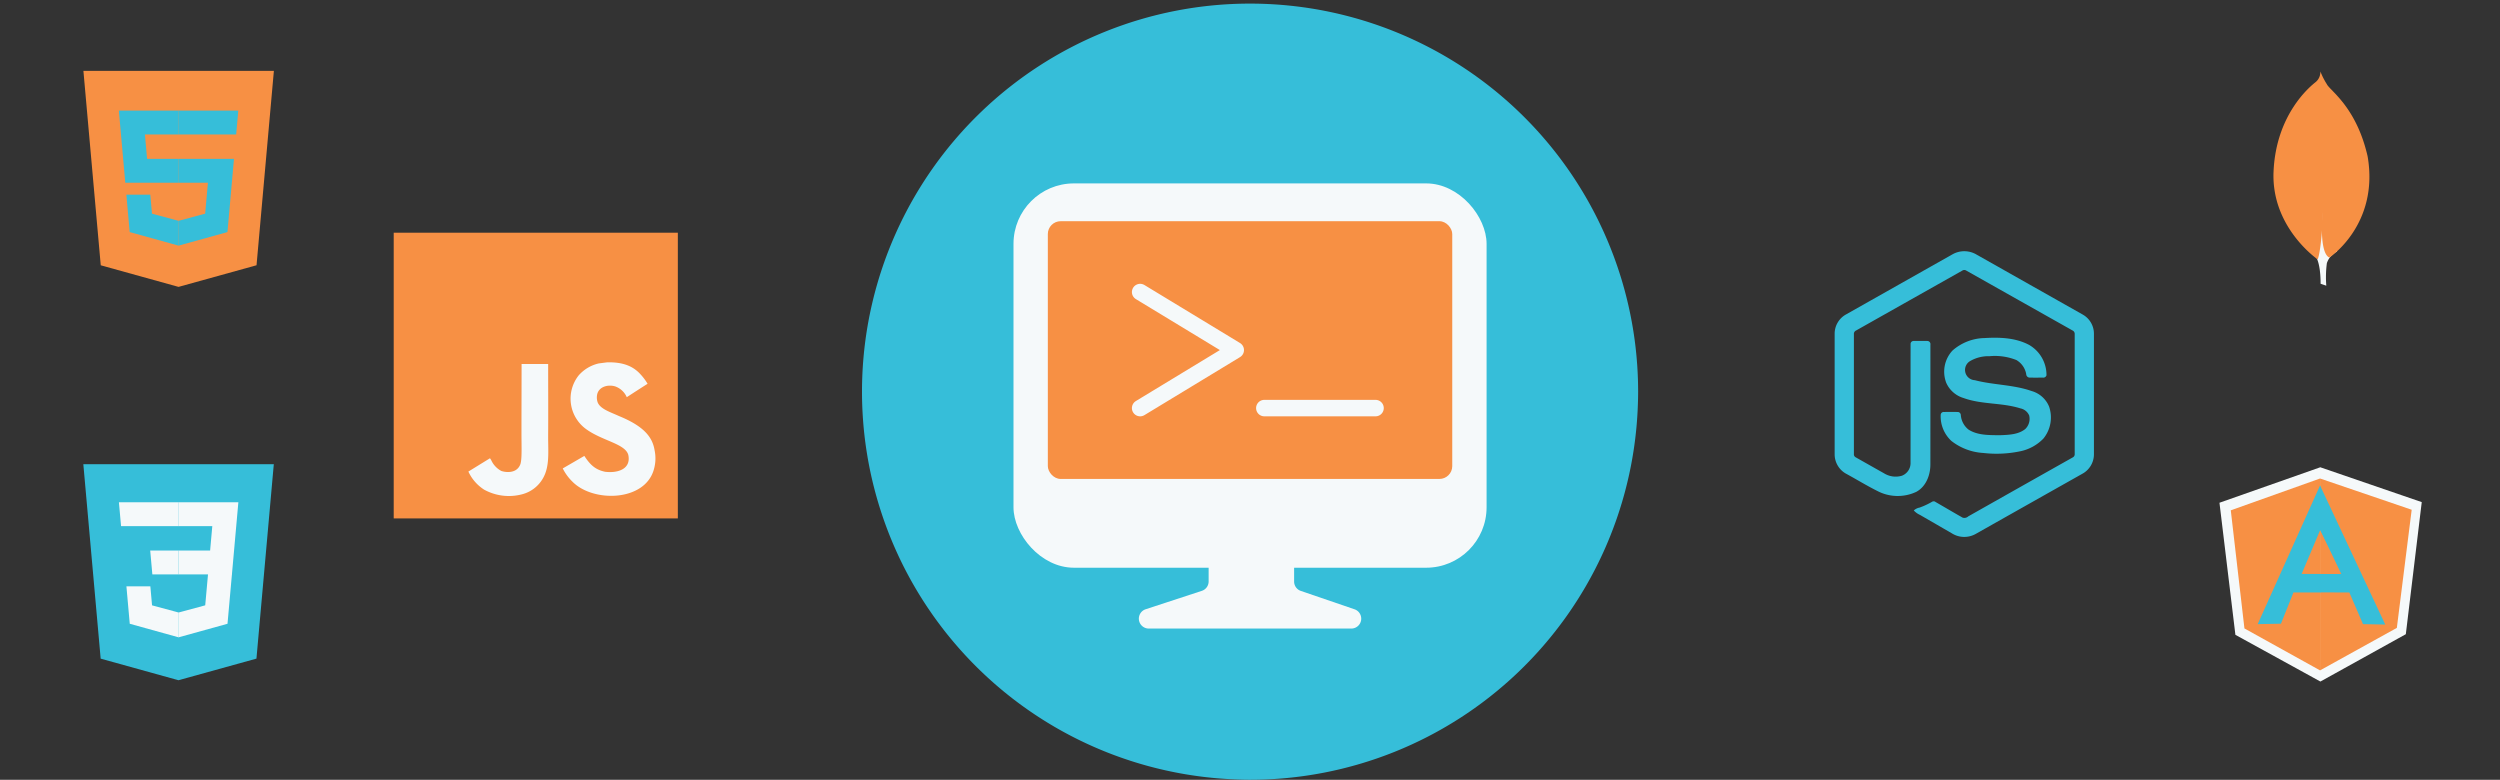 <svg id="svg-intro" xmlns="http://www.w3.org/2000/svg" viewBox="0 0 525.017 163.758"><rect x="0" y="0" width="525.017" height="163.758" fill="#333333" stroke="none"/><title>intro</title><g id="svg-intro-logo"><path id="svg-intro-circle" d="M245.017,0a81.489,81.489,0,0,0-5.931,162.762c1.961,0.138,3.931.238,5.931,0.238a81.5,81.5,0,0,0,81.4-77.623c0.06-1.285.1-2.576,0.1-3.877A81.5,81.5,0,0,0,245.017,0Z" transform="translate(17.5 0.758)" style="fill:#36bed9"/><g id="svg-intro-computer"><path d="M254.273,116.547v4.823a2.079,2.079,0,0,0,1.406,1.967l11.285,3.861a2.079,2.079,0,0,1-.673,4.045H223.744a2.079,2.079,0,0,1-.647-4.054l11.793-3.864a2.079,2.079,0,0,0,1.431-1.975v-4.8a2.079,2.079,0,0,1,2.079-2.079h13.8A2.079,2.079,0,0,1,254.273,116.547Z" transform="translate(17.5 0.758)" style="fill:#f5f9fa"/><rect x="212.841" y="38.516" width="99.352" height="80.71" rx="12.691" ry="12.691" style="fill:#f5f9fa"/></g><rect id="svg-intro-screen" x="220.051" y="46.453" width="84.932" height="54.129" rx="2.698" ry="2.698" style="fill:#f79044"/><g id="svg-intro-code"><polyline points="239.437 61.333 259.517 73.518 239.437 85.702" style="fill:none;stroke:#f5f9fa;stroke-linecap:round;stroke-linejoin:round;stroke-width:3.461px"/><line id="svg-intro-underscore" x1="265.517" y1="85.702" x2="288.871" y2="85.702" style="fill:none;stroke:#f5f9fa;stroke-linecap:round;stroke-linejoin:round;stroke-width:3.461px"/></g></g><g id="svg-intro-icon6"><rect x="0.017" y="0.065" width="75" height="75" style="fill:none"/><polygon points="21.157 55.713 17.517 14.883 57.517 14.883 53.873 55.706 37.493 60.248 21.157 55.713" style="fill:#f79044"/><polygon points="37.517 33.365 30.891 33.365 30.433 28.237 37.517 28.237 37.517 23.229 37.5 23.229 24.96 23.229 25.08 24.573 26.311 38.372 37.517 38.372 37.517 33.365" style="fill:#36bed9"/><polygon points="37.517 46.37 37.495 46.376 31.918 44.87 31.562 40.876 28.852 40.876 26.535 40.876 27.236 48.739 37.494 51.586 37.517 51.58 37.517 46.37" style="fill:#36bed9"/><polygon points="37.5 33.365 37.5 38.372 43.666 38.372 43.085 44.867 37.5 46.374 37.5 51.584 47.766 48.739 47.841 47.893 49.018 34.71 49.14 33.365 47.791 33.365 37.5 33.365" style="fill:#36bed9"/><polygon points="37.5 23.229 37.5 26.339 37.5 28.225 37.5 28.237 49.579 28.237 49.579 28.237 49.596 28.237 49.696 27.111 49.924 24.573 50.044 23.229 37.5 23.229" style="fill:#36bed9"/></g><g id="svg-intro-icon5"><rect y="82.672" width="75" height="75" style="fill:none"/><polygon points="21.14 138.32 17.5 97.49 57.5 97.49 53.856 138.313 37.476 142.854 21.14 138.32" style="fill:#36bed9"/><polygon points="37.5 115.621 44.126 115.621 44.584 110.493 37.5 110.493 37.5 105.485 37.517 105.485 50.057 105.485 49.937 106.829 48.706 120.628 37.5 120.628 37.5 115.621" style="fill:#f5f9fa"/><polygon points="37.53 128.626 37.508 128.632 31.931 127.126 31.575 123.132 28.865 123.132 26.548 123.132 27.249 130.995 37.507 133.843 37.53 133.836 37.53 128.626" style="fill:#f5f9fa"/><polygon points="43.701 120.416 43.098 127.123 37.513 128.63 37.513 133.84 47.779 130.995 47.854 130.149 48.725 120.416 43.701 120.416" style="fill:#f5f9fa"/><polygon points="37.517 105.485 37.517 108.596 37.517 110.481 37.517 110.493 25.438 110.493 25.438 110.493 25.422 110.493 25.321 109.368 25.093 106.829 24.973 105.485 37.517 105.485" style="fill:#f5f9fa"/><polygon points="37.5 115.621 37.5 118.732 37.5 120.617 37.5 120.629 32.01 120.629 32.01 120.629 31.994 120.629 31.893 119.504 31.665 116.965 31.545 115.621 37.5 115.621" style="fill:#f5f9fa"/></g><g id="svg-intro-icon4"><rect x="75.016" y="41.371" width="75" height="75" style="fill:none"/><rect x="82.682" y="48.871" width="59.669" height="60" style="fill:#f79044"/><path d="M119.968,93.8c-0.437-2.738-2.212-5.036-7.47-7.181-1.826-.844-3.863-1.449-4.469-2.84a3.114,3.114,0,0,1-.108-1.757c0.391-1.591,2.28-2.087,3.778-1.631a4.165,4.165,0,0,1,2.428,2.264c2.575-1.677,2.569-1.665,4.367-2.817a11.185,11.185,0,0,0-1.441-1.939c-1.548-1.74-3.658-2.635-7.033-2.567-0.584.074-1.174,0.154-1.758,0.228a7.968,7.968,0,0,0-4.231,2.51,7.884,7.884,0,0,0,1.279,11.076l0.139,0.108c3.386,2.555,8.36,3.137,9,5.527,0.618,2.926-2.138,3.873-4.878,3.536-2.019-.422-3.142-1.454-4.356-3.331-2.235,1.3-2.235,1.3-4.532,2.629a10.138,10.138,0,0,0,2.031,2.778c4.322,4.409,15.138,4.192,17.078-2.481A8.282,8.282,0,0,0,119.968,93.8ZM97.617,75.689H92.036c0,4.848-.023,9.662-0.023,14.51,0,3.086.159,5.914-.34,6.781-0.817,1.705-2.932,1.494-3.9,1.163a4.8,4.8,0,0,1-2.059-2.15A2.891,2.891,0,0,0,85.4,95.48q-2.272,1.394-4.538,2.795a9,9,0,0,0,3.29,3.787,10.782,10.782,0,0,0,7.975.987,7.053,7.053,0,0,0,4.5-3.547c1.271-2.356,1-5.207.987-8.361C97.649,86,97.617,80.851,97.617,75.689Z" transform="translate(17.5 0.758)" style="fill:#f5f9fa"/></g><g id="svg-intro-icon3"><rect x="375.015" y="45.258" width="75" height="75" style="fill:none"/><path d="M392.56,52.64a5.031,5.031,0,0,1,4.912,0q11.217,6.338,22.436,12.673a4.619,4.619,0,0,1,2.333,3.978V94.713a4.669,4.669,0,0,1-2.507,4.064q-11.18,6.3-22.356,12.612a4.889,4.889,0,0,1-4.966-.138q-3.352-1.943-6.708-3.878a3.953,3.953,0,0,1-1.294-.932,2.461,2.461,0,0,1,1.209-.6,15.665,15.665,0,0,0,2.646-1.235,0.617,0.617,0,0,1,.689.041c1.911,1.1,3.8,2.223,5.722,3.308a1.2,1.2,0,0,0,1.173-.272q10.971-6.2,21.951-12.387a0.726,0.726,0,0,0,.4-0.715q0.008-12.58,0-25.161a0.787,0.787,0,0,0-.468-0.784Q406.59,62.362,395.454,56.08a0.774,0.774,0,0,0-.875,0q-11.14,6.278-22.276,12.562a0.777,0.777,0,0,0-.471.781q0,12.58,0,25.162a0.711,0.711,0,0,0,.4.706q2.973,1.686,5.949,3.36a4.6,4.6,0,0,0,3.72.5,2.822,2.822,0,0,0,1.827-2.651c0.01-8.337-.005-16.676.008-25.012a0.628,0.628,0,0,1,.684-0.641c0.952-.006,1.906-0.013,2.858,0a0.66,0.66,0,0,1,.63.689,0.652,0.652,0,0,1-.008.074q0,12.585-.006,25.171c0,2.236-.916,4.669-2.984,5.763a9.192,9.192,0,0,1-8.215-.226c-2.179-1.088-4.259-2.371-6.4-3.536a4.659,4.659,0,0,1-2.506-4.065V69.29a4.627,4.627,0,0,1,2.413-4.028q11.178-6.309,22.354-12.622h0Z" transform="translate(17.5 0.758)" style="fill:#36bed9"/><path d="M399.062,70.25c3.25-.209,6.73-0.124,9.655,1.477a7.3,7.3,0,0,1,3.56,6.318,0.684,0.684,0,0,1-.742.5c-0.943,0-1.886.013-2.829-.006a0.729,0.729,0,0,1-.683-0.707,4.308,4.308,0,0,0-2.06-2.977,12.214,12.214,0,0,0-5.652-.809,7.673,7.673,0,0,0-4.046,1.008,2.157,2.157,0,0,0,.961,4.031c3.917,1.024,8.068.923,11.91,2.271a5.607,5.607,0,0,1,3.691,3.284,7.015,7.015,0,0,1-1.188,6.692,9.378,9.378,0,0,1-5.034,2.713,24.192,24.192,0,0,1-7.6.323,11.976,11.976,0,0,1-6.685-2.515,7.015,7.015,0,0,1-2.259-5.534,0.634,0.634,0,0,1,.694-0.559c0.95-.008,1.9-0.01,2.849,0a0.665,0.665,0,0,1,.68.65v0.008a4.318,4.318,0,0,0,1.606,3.031c1.93,1.245,4.352,1.16,6.562,1.195,1.831-.081,3.886-0.106,5.38-1.316a2.972,2.972,0,0,0,.809-2.838A2.564,2.564,0,0,0,406.779,85c-3.867-1.223-8.064-.779-11.893-2.162a5.789,5.789,0,0,1-3.655-3.186,6.524,6.524,0,0,1,1.3-6.788,10.516,10.516,0,0,1,6.529-2.623h0Z" transform="translate(17.5 0.758)" style="fill:#36bed9"/></g><g id="svg-intro-icon2"><rect x="450.017" width="75" height="75" style="fill:none"/><path d="M471.041,59.241l-1.2-.409s0.146-6.107-2.045-6.545c-1.461-1.695.234-71.883,5.493-.234a4.273,4.273,0,0,0-2.133,2.455,22.539,22.539,0,0,0-.117,4.734h0Z" transform="translate(17.5 0.758)" style="fill:#f5f9fa"/><path d="M471.684,53.339s10.49-6.9,8.036-21.244c-2.367-10.432-7.948-13.85-8.562-15.165a14.743,14.743,0,0,1-1.315-2.571l0.439,29.016c0,0.029-.906,8.883,1.4,9.964" transform="translate(17.5 0.758)" style="fill:#f79044"/><path d="M469.23,53.718S459.383,47,459.967,35.163c0.555-11.834,7.51-17.649,8.854-18.7a2.72,2.72,0,0,0,.965-2.221c0.613,1.315.5,19.666,0.584,21.828,0.263,8.328-.468,16.072-1.14,17.649h0Z" transform="translate(17.5 0.758)" style="fill:#f79044"/></g><g id="svg-intro-icon1"><rect x="449.843" y="83.129" width="75" height="75" style="fill:none"/><polygon points="487.275 98.129 466.103 105.58 469.449 133.319 487.298 143.129 505.239 133.186 508.583 105.448 487.275 98.129" style="fill:#f5f9fa"/><polygon points="506.471 107.051 487.226 100.488 487.226 140.785 503.354 131.859 506.471 107.051" style="fill:#f79044"/><polygon points="468.479 107.17 471.346 131.978 487.226 140.785 487.226 100.488 468.479 107.17" style="fill:#f79044"/><path d="M475.024,121.182l-5.3,2.477H464.14l-2.625,6.565-4.882.09,13.09-29.121Zm-0.512-1.247-4.75-9.4-3.9,9.242h3.861Z" transform="translate(17.5 0.758)" style="fill:#36bed9"/><polygon points="487.226 101.952 487.261 111.289 491.682 120.538 487.236 120.538 487.226 124.412 493.374 124.418 496.248 131.074 500.919 131.161 487.226 101.952" style="fill:#36bed9"/></g></svg>